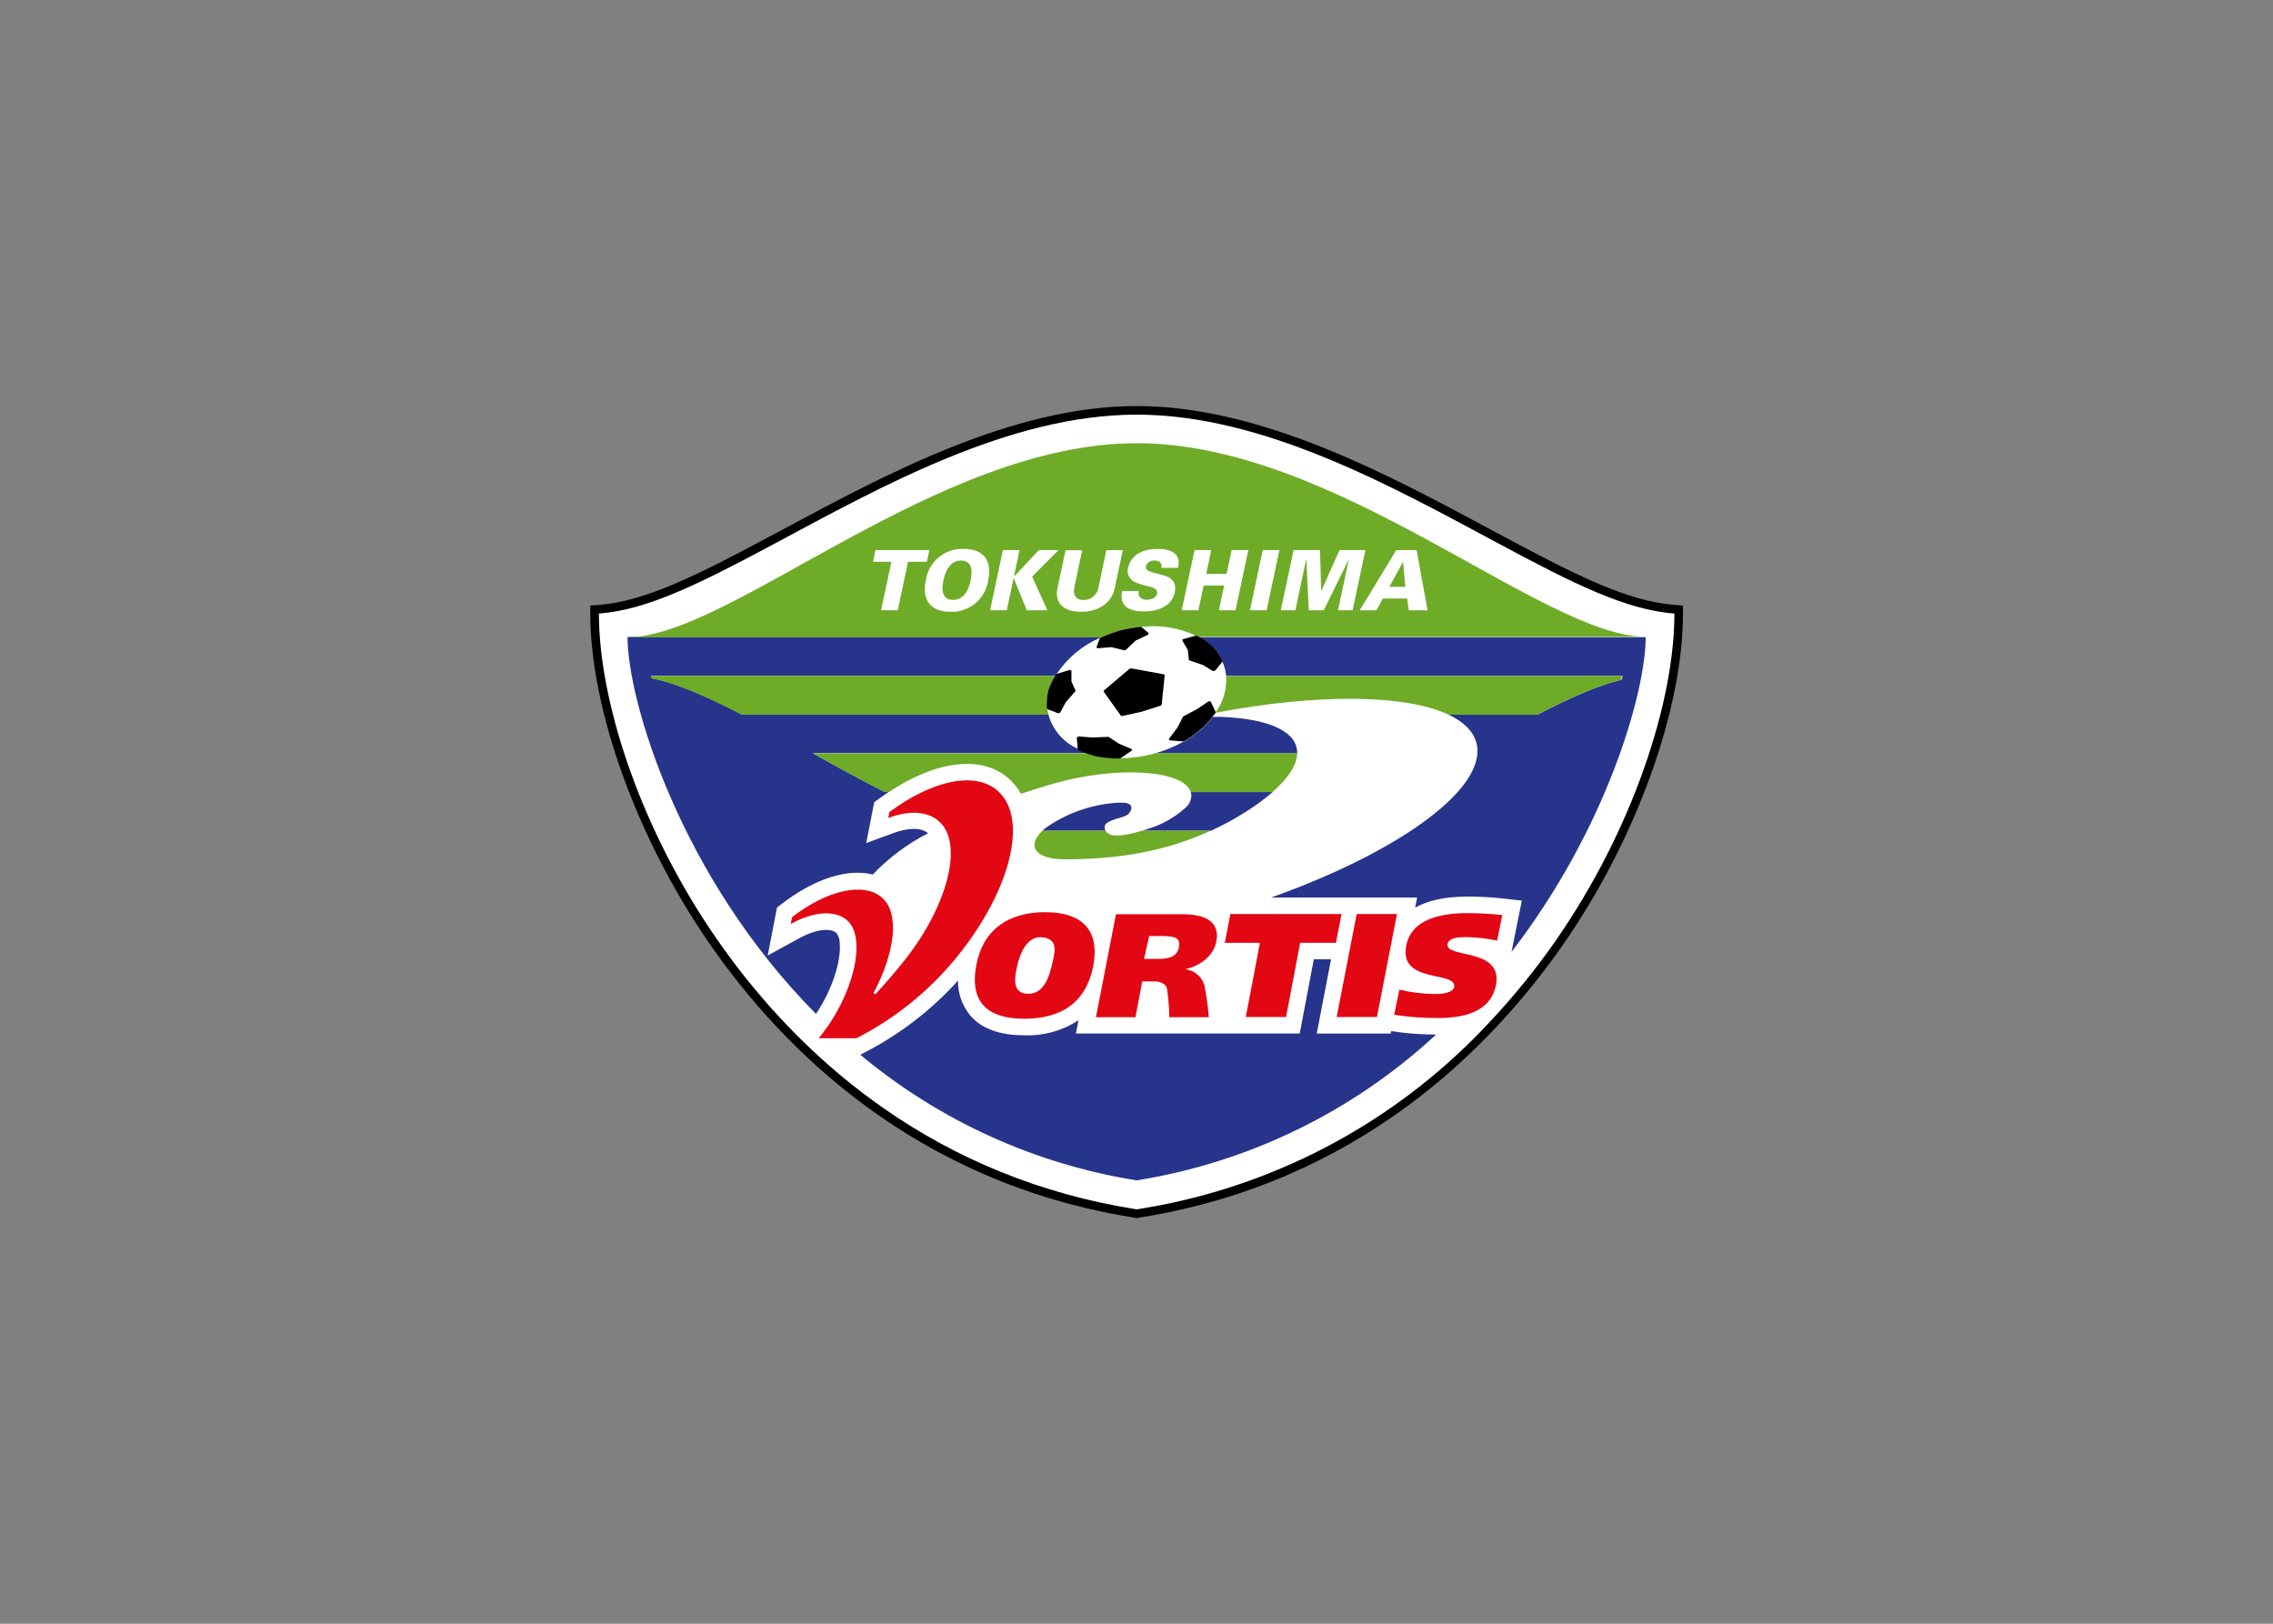 <svg clip-rule="evenodd" fill-rule="evenodd" stroke-linejoin="round" stroke-miterlimit="2" viewBox="0 0 560 400" xmlns="http://www.w3.org/2000/svg"><rect x="0" y="0" width="560" height="400" fill="#808080" stroke="none"/><g fill-rule="nonzero" transform="matrix(.978 0 0 .978 106.089 -38.865)"><path d="m313.494 192.12c-11.869-.89-24.881-7.418-43.412-17.374l-3.694-1.973c-25.549-13.709-57.359-30.756-88.516-30.756s-62.967 17.047-88.516 30.756l-3.694 1.973c-18.546 9.911-31.587 16.484-43.412 17.374l-2.018.148v2.018c0 24.258 11.869 56.988 30.208 83.397 18.338 26.409 51.572 59.703 105.948 68.62l1.484.252 1.484-.252c54.346-8.902 87.536-42.24 105.919-68.62 18.382-26.38 30.207-59.139 30.207-83.397v-2.018z"/><path d="m313.331 194.286c-12.151-.92-25.297-7.418-44.273-17.626-26.483-14.169-59.079-32.477-91.186-32.477s-64.703 18.308-91.186 32.477c-18.976 10.148-32.122 16.706-44.288 17.626 0 21.513 9.807 52.285 28.027 79.54l1.795 2.626c17.24 24.807 47.848 55.845 97.091 66.32 2.419.519 4.881.979 7.419 1.394l1.172.193 1.172-.193c2.507-.415 4.97-.875 7.418-1.394 30.775-6.558 58.791-22.452 80.207-45.505 6.129-6.493 11.763-13.436 16.855-20.771 19.332-27.922 29.777-59.999 29.777-82.21z" fill="#fff"/><path d="m241.981 299.463-.118.623h-18.635l3.605-18.709h-4.347l-3.546 18.695h-56.379l.652-3.353c-4.055 2.652-8.837 3.98-13.679 3.798-6.276 0-10.89-1.721-13.709-5.134-1.963-2.445-3.012-5.5-2.967-8.635-6.739 7.463-14.784 13.633-23.739 18.205l-.876.46c19.936 16.624 43.996 27.559 69.629 31.646 28.217-4.522 54.471-17.308 75.43-36.735-3.786.013-7.566-.275-11.306-.861z" fill="#27348b"/><path d="m103.065 277.327c.018-.957-.297-1.89-.89-2.641-1.335-1.128-4.792-1.128-9.48 1.484l-7.775 4.243 2.344-12.092 1.262-.964c8.367-6.41 16.631-8.902 22.863-7.33 4.012-4.224 8.713-7.736 13.902-10.385-.042-.027-.077-.062-.104-.104-1.632-1.365-4.733-1.35-8.516 0l-6.929 2.552 2.003-10.282 1.306-.95c.801-.593 1.587-1.142 2.373-1.676h-1.112c-6.172-3.145-12.27-6.469-18.042-9.733h69.332c-.833-.288-1.65-.62-2.448-.994-.059-.034-.106-.086-.134-.148-3.505-1.581-6.163-4.601-7.284-8.279.007-.109.007-.218 0-.327h-77.359c-8.575-4.451-16.246-7.848-22.73-9.154 0-.193 0-.4-.103-.593h101.809l.267-.46c.053-.082.131-.144.222-.178 2.673-3.918 6.396-7.004 10.742-8.902.063-.104.157-.187.267-.238h-119.242c0 16.128 13.353 60.593 47.477 94.955 4.347-6.469 6.35-13.665 5.979-17.804z" fill="#27348b"/><path d="m191.64 239.909c.026 1.195-.461 2.345-1.335 3.16-2.738 2.506-6.003 4.367-9.555 5.445l-1.483.475h17.314c3.146-1.438 6.185-3.099 9.095-4.97 2.265-1.433 4.422-3.03 6.454-4.778h-20.638c.071.218.12.441.148.668z" fill="#27348b"/><path d="m169.89 248.603c-.475-1.483.86-2.062 4.451-3.086 1.943-.549 2.359-1.988 2.121-2.715-.237-.727-1.483-.92-2.967-.89-6.468.312-12.727 2.402-18.086 6.038-.458.316-.894.663-1.305 1.039h15.89c-.044-.126-.078-.255-.104-.386z" fill="#27348b"/><path d="m199.252 220.31h-2.226c-.78 1.014-1.644 1.962-2.581 2.833-1.37 1.213-2.833 2.314-4.377 3.294-.12.075-.26.111-.401.104-2.278 1.281-4.704 2.278-7.225 2.967h35.86c.133-5.163-6.306-8.679-19.05-9.198z" fill="#27348b"/><path d="m196.626 202.417c1.126 1.141 2.081 2.441 2.833 3.857.056.096.056.215 0 .312.228.524.416 1.065.564 1.617.159.583.268 1.179.327 1.78h99.91c0 .312-.104.623-.163.935-6.158 1.484-13.353 4.718-21.217 8.813h-22.477c3.798 1.795 6.246 4.154 7.047 7.107 2.967 11.276-19.08 27.344-51.721 38.976h36.795l-.504 2.552c2.967-1.677 7.181-2.79 13.175-2.79 3.088 0 6.173.168 9.243.505l4.451.519-2.596 12.908c24.035-31.157 33.798-65.519 33.798-79.272h-112.626c1.117.63 2.175 1.36 3.161 2.181z" fill="#27348b"/><path d="m49.609 200.25h119.361c1.564-.658 3.164-1.228 4.792-1.706 1.663-.401 3.347-.708 5.045-.92.115-.039.24-.039.356 0 4.698-.54 9.454.252 13.724 2.285.088-.015.178-.015.267 0l.386.223h112.669c-25.964.118-77.788-48.754-128.337-48.754s-102.373 48.872-128.263 48.872z" fill="#6eab27"/><path d="m170.053 248.989h-15.92c-3.664 3.398-2.641 7.196 5.787 7.196 13.635 0 25.548-2.122 36.572-7.196h-17.285c-5.074 1.528-8.219 1.706-9.154 0z" fill="#6eab27"/><path d="m197.812 219.063c.021.063.021.131 0 .193 25.772-4.881 47.76-4.614 58.65.505h22.299c7.908-4.095 15.06-7.315 21.217-8.813 0-.312.104-.623.163-.935h-99.851c.249 3.212-.627 6.413-2.478 9.05z" fill="#6eab27"/><path d="m155.409 218.381c-.11-.036-.186-.137-.193-.252-.061-1.606.119-3.211.534-4.763.425-1.172.961-2.3 1.603-3.368h-101.809c0 .193 0 .401.103.594 6.484 1.305 14.155 4.718 22.73 9.154h77.24c-.102-.451-.181-.906-.237-1.365z" fill="#6eab27"/><path d="m191.492 239.241h20.579c4.109-3.59 6.172-6.914 6.231-9.747h-35.86l-.431.133c-2.686.719-5.453 1.088-8.234 1.098-.118.065-.251.101-.386.104-1.829-.084-3.649-.307-5.445-.668-.795-.172-1.578-.395-2.344-.667h-69.332c5.772 3.219 11.87 6.543 18.042 9.747h1.112c11.87-7.893 23.175-9.317 29.941-3.635 1.361 1.137 2.494 2.521 3.338 4.08 2.596-.875 5.282-1.721 8.027-2.507 16.083-4.644 33.011-3.502 34.762 2.062z" fill="#6eab27"/><g fill="#fff"><path d="m63.293 58.133.315-1.485h-6.863l-.315 1.485h2.34l-1.312 6.18h2.122l1.313-6.18z" transform="matrix(1.978 0 0 1.978 -.168 66.246)"/><path d="m134.282 177.995c-4.71-.214-8.861 3.226-9.525 7.894-1.069 4.985 1.187 7.952 6.172 7.952 4.71.214 8.861-3.225 9.525-7.893 1.053-5.059-1.157-7.953-6.172-7.953zm1.751 7.953c-.475 2.255-1.632 4.896-4.451 4.896s-2.879-2.641-2.404-4.896 1.647-5.015 4.451-5.015 2.908 2.641 2.404 5.015z"/><path d="m73.463 64.313.87-4.08h.015l1.665 4.08h2.625l-1.943-4.29 3.36-3.375h-2.512l-3.143 3.367h-.022l.712-3.367h-2.122l-1.628 7.665z" transform="matrix(1.978 0 0 1.978 -.168 66.246)"/><path d="m170.231 178.307-1.988 9.392c-.267 1.834-1.87 3.201-3.724 3.175-1.973 0-2.715-1.217-2.374-3.146l2.003-9.391h-4.199l-2.047 9.569c-.846 4.214 2.181 5.935 5.934 5.935 3.754 0 7.552-1.662 8.502-5.935l2.033-9.599z"/><path d="m175.75 182.565c-.483 1.423.151 3.001 1.484 3.694 2.967 1.484 6.187 1.009 5.757 3.072-.223 1.009-1.573 1.483-2.523 1.483-1.483 0-2.403-.786-2.077-2.21h-4.199c-.816 4.124 2.078 5.148 5.609 5.148s6.973-1.484 7.641-4.703c.875-4.095-2.76-4.347-5.164-5-1.053-.297-2.314-.653-2.077-1.766.339-.86 1.199-1.408 2.122-1.35.541-.051 1.08.126 1.484.49.332.359.435.876.267 1.335h4.184c1.023-3.65-1.959-4.763-5.074-4.763-3.116 0-6.499 1.009-7.434 4.57z"/><path d="m98.865 59.685.645-3.037h-2.13l-1.635 7.665h2.123l.667-3.143h2.61l-.667 3.143h2.122l1.628-7.665h-2.123l-.645 3.037z" transform="matrix(1.978 0 0 1.978 -.168 66.246)"/><path d="m106.56 64.313 1.628-7.665h-2.123l-1.627 7.665z" transform="matrix(1.978 0 0 1.978 -.168 66.246)"/><path d="m117.51 64.313 1.628-7.665h-3.3l-2.31 5.19h-.023l-.15-5.19h-3.36l-1.635 7.665h1.86l1.373-6.465.022-.023.315 6.488h1.905l3.165-6.435.015.022-1.365 6.413z" transform="matrix(1.978 0 0 1.978 -.168 66.246)"/><path d="m238.257 193.47 1.617-2.967h6.143l.386 2.967h4.747l-2.759-15.163h-5.134l-9.199 15.163zm6.706-12.196.594 6.291h-4.051z"/></g><path d="m154.742 269.508c-9.229 0-15.564 4.451-17.255 13.22-1.618 8.293 1.602 13.62 12.047 13.62 9.777 0 15.653-4.451 17.374-13.22 1.572-8.116-1.721-13.62-12.166-13.62zm1.706 13.561c-.683 2.774-2.003 7.121-6.024 6.988-4.021-.134-3.368-3.932-2.596-7.27.549-2.389 2.151-7.107 5.934-6.973 4.822.207 3.339 4.317 2.686 7.284z" fill="#e30613"/><path d="m197.931 276.926c.965-4.97-2.7-6.899-8.472-6.899h-16.81l-5.044 25.935h9.955l1.707-9.021h3.293c1.247 0 2.864.727 2.968 1.959.336 2.34.524 4.698.564 7.062h9.955c-.22-2.704-.592-5.394-1.113-8.056-.655-2.152-2.517-3.729-4.748-4.021 3.472-.876 6.974-3.131 7.745-6.959zm-9.436 1.484c-.504 2.626-3.205 2.864-5.297 2.864h-3.471l1.29-5.757h3.621c3.145.059 4.317.608 3.857 2.893z" fill="#e30613"/><path d="m116.1 102.998h-14.16l-.712 3.66h4.477l-1.8 9.45h5.13l1.793-9.45h4.56z" fill="#e30613" transform="matrix(1.978 0 0 1.978 -.168 66.246)"/><path d="m123.158 102.998h-5.13l-2.55 13.11h5.13z" fill="#e30613" transform="matrix(1.978 0 0 1.978 -.168 66.246)"/><path d="m256.195 277.49c.326-1.662 3.101-1.706 4.688-1.706 2.62.036 5.229.334 7.789.89l1.291-6.439c-2.912-.322-5.839-.486-8.768-.49-7.018 0-14.154 1.618-15.43 8.205-1.885 9.674 12.729 6.232 12.077 10.386-.208 1.305-2.508 1.78-4.896 1.78-3-.028-5.986-.397-8.902-1.098l-1.306 6.321c3.729.585 7.501.858 11.276.816 7.848 0 13.219-2.433 14.362-8.279 1.81-9.599-12.908-6.602-12.181-10.386z" fill="#e30613"/><path d="m142.694 238.796c-5.831-4.896-16.543-2.344-27.136 5.49l-.267 1.483c5.104-1.884 9.644-1.795 12.611.698 6.513 5.46 2.418 21.053-7.997 34.495-2.418 3.116-5.015 6.142-7.759 9.095-.12.114-.311.114-.431 0-.118-.119-.104-.252 0-.445 5.252-10.03 6.558-19.956 1.899-23.858-4.658-3.902-13.768-1.75-22.522 4.956l-.4 1.765c5.667-3.1 11.023-3.62 14.169-.979 5.207 4.362 1.632 19.288-7.107 29.763h9.51c9.831-5.012 18.497-12.039 25.43-20.623 13.383-16.514 18.146-35 10-41.84z" fill="#e30613"/><path d="m180.839 199.153c.04.037.07.082.089.133.015.048.015.1 0 .148-.057.125-.157.225-.282.282l-2.967 1.395-2.389 2.27c-.154.145-.37.206-.578.163l-3.205-.801-3.294.282c-.132.017-.266-.02-.371-.104-.016-.038-.016-.081 0-.119-.021-.057-.021-.12 0-.178l.802-2.121c-4.346 1.898-8.07 4.984-10.742 8.902h.104l2.967-.891c.135-.045.281-.045.415 0 .088.032.155.104.178.193v2.671l1.024 2.255c.013.103-.02.205-.089.282l-2.359 2.671-1.335 2.492c-.065.124-.178.215-.312.252-.135.045-.28.045-.415 0l-2.537-.964c.056.459.135.914.237 1.365.007.109.007.218 0 .326 1.122 3.679 3.779 6.699 7.285 8.279-.008-.024-.008-.05 0-.074l-.208-2.73c-.003-.133.065-.257.178-.326.129-.093.288-.135.445-.119l3.25.252 3.828-.148c.096-.031.2-.031.296 0l2.641 1.736 3.086 1.291c.086.033.152.104.178.192-.014.128-.085.242-.193.312l-2.7 1.84c2.781-.01 5.548-.379 8.234-1.098l.431-.134c2.521-.689 4.947-1.686 7.225-2.967l-3.264-.252c-.127-.003-.247-.063-.326-.163-.04-.085-.04-.183 0-.267l2.003-2.656 1.483-2.834c.06-.084.135-.154.223-.208l3.397-1.78 2.686-1.84c.131-.089.287-.131.445-.119.13.005.249.079.312.193l1.186 2.478c1.848-2.633 2.724-5.828 2.478-9.036-.058-.601-.167-1.197-.326-1.78-.148-.552-.336-1.093-.564-1.617l-1.795 2.196c-.097.108-.228.182-.371.207-.126.039-.26.039-.386 0l-2.403-1.483-3.309-1.187c-.102-.016-.185-.092-.208-.193 0 0-.237-2.359-.252-2.463l-1.439-2.3c-.048-.082-.048-.184 0-.267.082-.11.205-.185.341-.207l2.967-.683h.134c-4.27-2.033-9.026-2.825-13.724-2.285zm3.353 17.967c-.044.177-.18.319-.356.371l-4.688 1.483-4.792 1.069c-.179.064-.381.011-.505-.134l-4.243-5.935c-.089-.118 0-.282.104-.415l6.305-5.341c.148-.125.343-.179.535-.149l8.13 1.484c.165.008.297.146.297.312z" fill="#fff"/><path d="m184.667 209.583-8.13-1.484c-.191-.03-.386.024-.534.148l-6.306 5.342c-.148.133-.193.296-.104.415l4.243 5.935c.124.144.326.198.505.133l4.792-1.068 4.688-1.484c.176-.052.312-.193.357-.371l.741-7.225c.019-.161-.092-.311-.252-.341z"/><path d="m168.584 200.503-.801 2.121c-.022.058-.022.121 0 .178-.016.038-.016.081 0 .119.104.084.238.121.371.104l3.294-.282 3.204.772c.208.042.424-.019.579-.164l2.389-2.27 2.967-1.394c.124-.058.224-.158.282-.282.015-.049.015-.1 0-.149-.019-.05-.05-.096-.089-.133l-1.766-1.484c-.115-.039-.24-.039-.356 0-1.697.211-3.381.519-5.044.92-1.578.478-3.128 1.043-4.644 1.691-.157.031-.295.121-.386.253z"/><path d="m155.216 218.129c.007.115.083.216.193.252l2.537.964c.135.044.281.044.416 0 .134-.037.247-.129.311-.252l1.336-2.493 2.359-2.67c.069-.077.101-.18.089-.282l-1.024-2.255v-2.671c-.024-.089-.091-.162-.178-.193-.135-.045-.281-.045-.416 0l-2.967.891h-.104c-.091.034-.169.096-.222.178l-.267.46c-.642 1.068-1.179 2.196-1.603 3.367-.384 1.537-.539 3.122-.46 4.704z"/><path d="m189.741 200.681c-.136.022-.258.097-.341.207-.048.083-.048.185 0 .267l1.35 2.3c0 .104.252 2.463.252 2.463.024.101.106.177.208.193l3.383 1.142 2.403 1.484c.126.039.261.039.386 0 .144-.026.274-.099.371-.208l1.706-2.106c.056-.097.056-.216 0-.312-.752-1.417-1.707-2.716-2.833-3.858-.986-.815-2.044-1.54-3.161-2.166l-.385-.222c-.089-.016-.179-.016-.267 0h-.104z"/><path d="m173.421 230.829c.135-.003.268-.039.386-.104l2.7-1.84c.107-.07.178-.184.193-.311-.026-.089-.092-.16-.178-.193l-3.086-1.291-2.641-1.736c-.097-.031-.2-.031-.297 0l-3.828.148-3.249-.252c-.158-.016-.316.027-.445.119-.113.069-.181.194-.178.326l.208 2.73c-.008.024-.008.05 0 .074.028.063.074.115.133.149.798.374 1.615.706 2.448.994.767.272 1.55.495 2.344.668 1.814.313 3.65.487 5.49.519z"/><path d="m194.445 223.069c.937-.871 1.801-1.819 2.581-2.834.43-.548.697-.934.727-.994.021-.062.021-.13 0-.192l-1.187-2.478c-.062-.115-.181-.188-.311-.193-.158-.012-.315.03-.445.119l-2.686 1.839-3.398 1.781c-.087.053-.163.124-.222.207 0 0-1.38 2.775-1.484 2.834l-2.003 2.656c-.04.085-.04.183 0 .267.079.1.199.16.327.163l3.264.253c.141.006.28-.03.4-.104 1.566-.987 3.05-2.098 4.437-3.324z"/></g></svg>